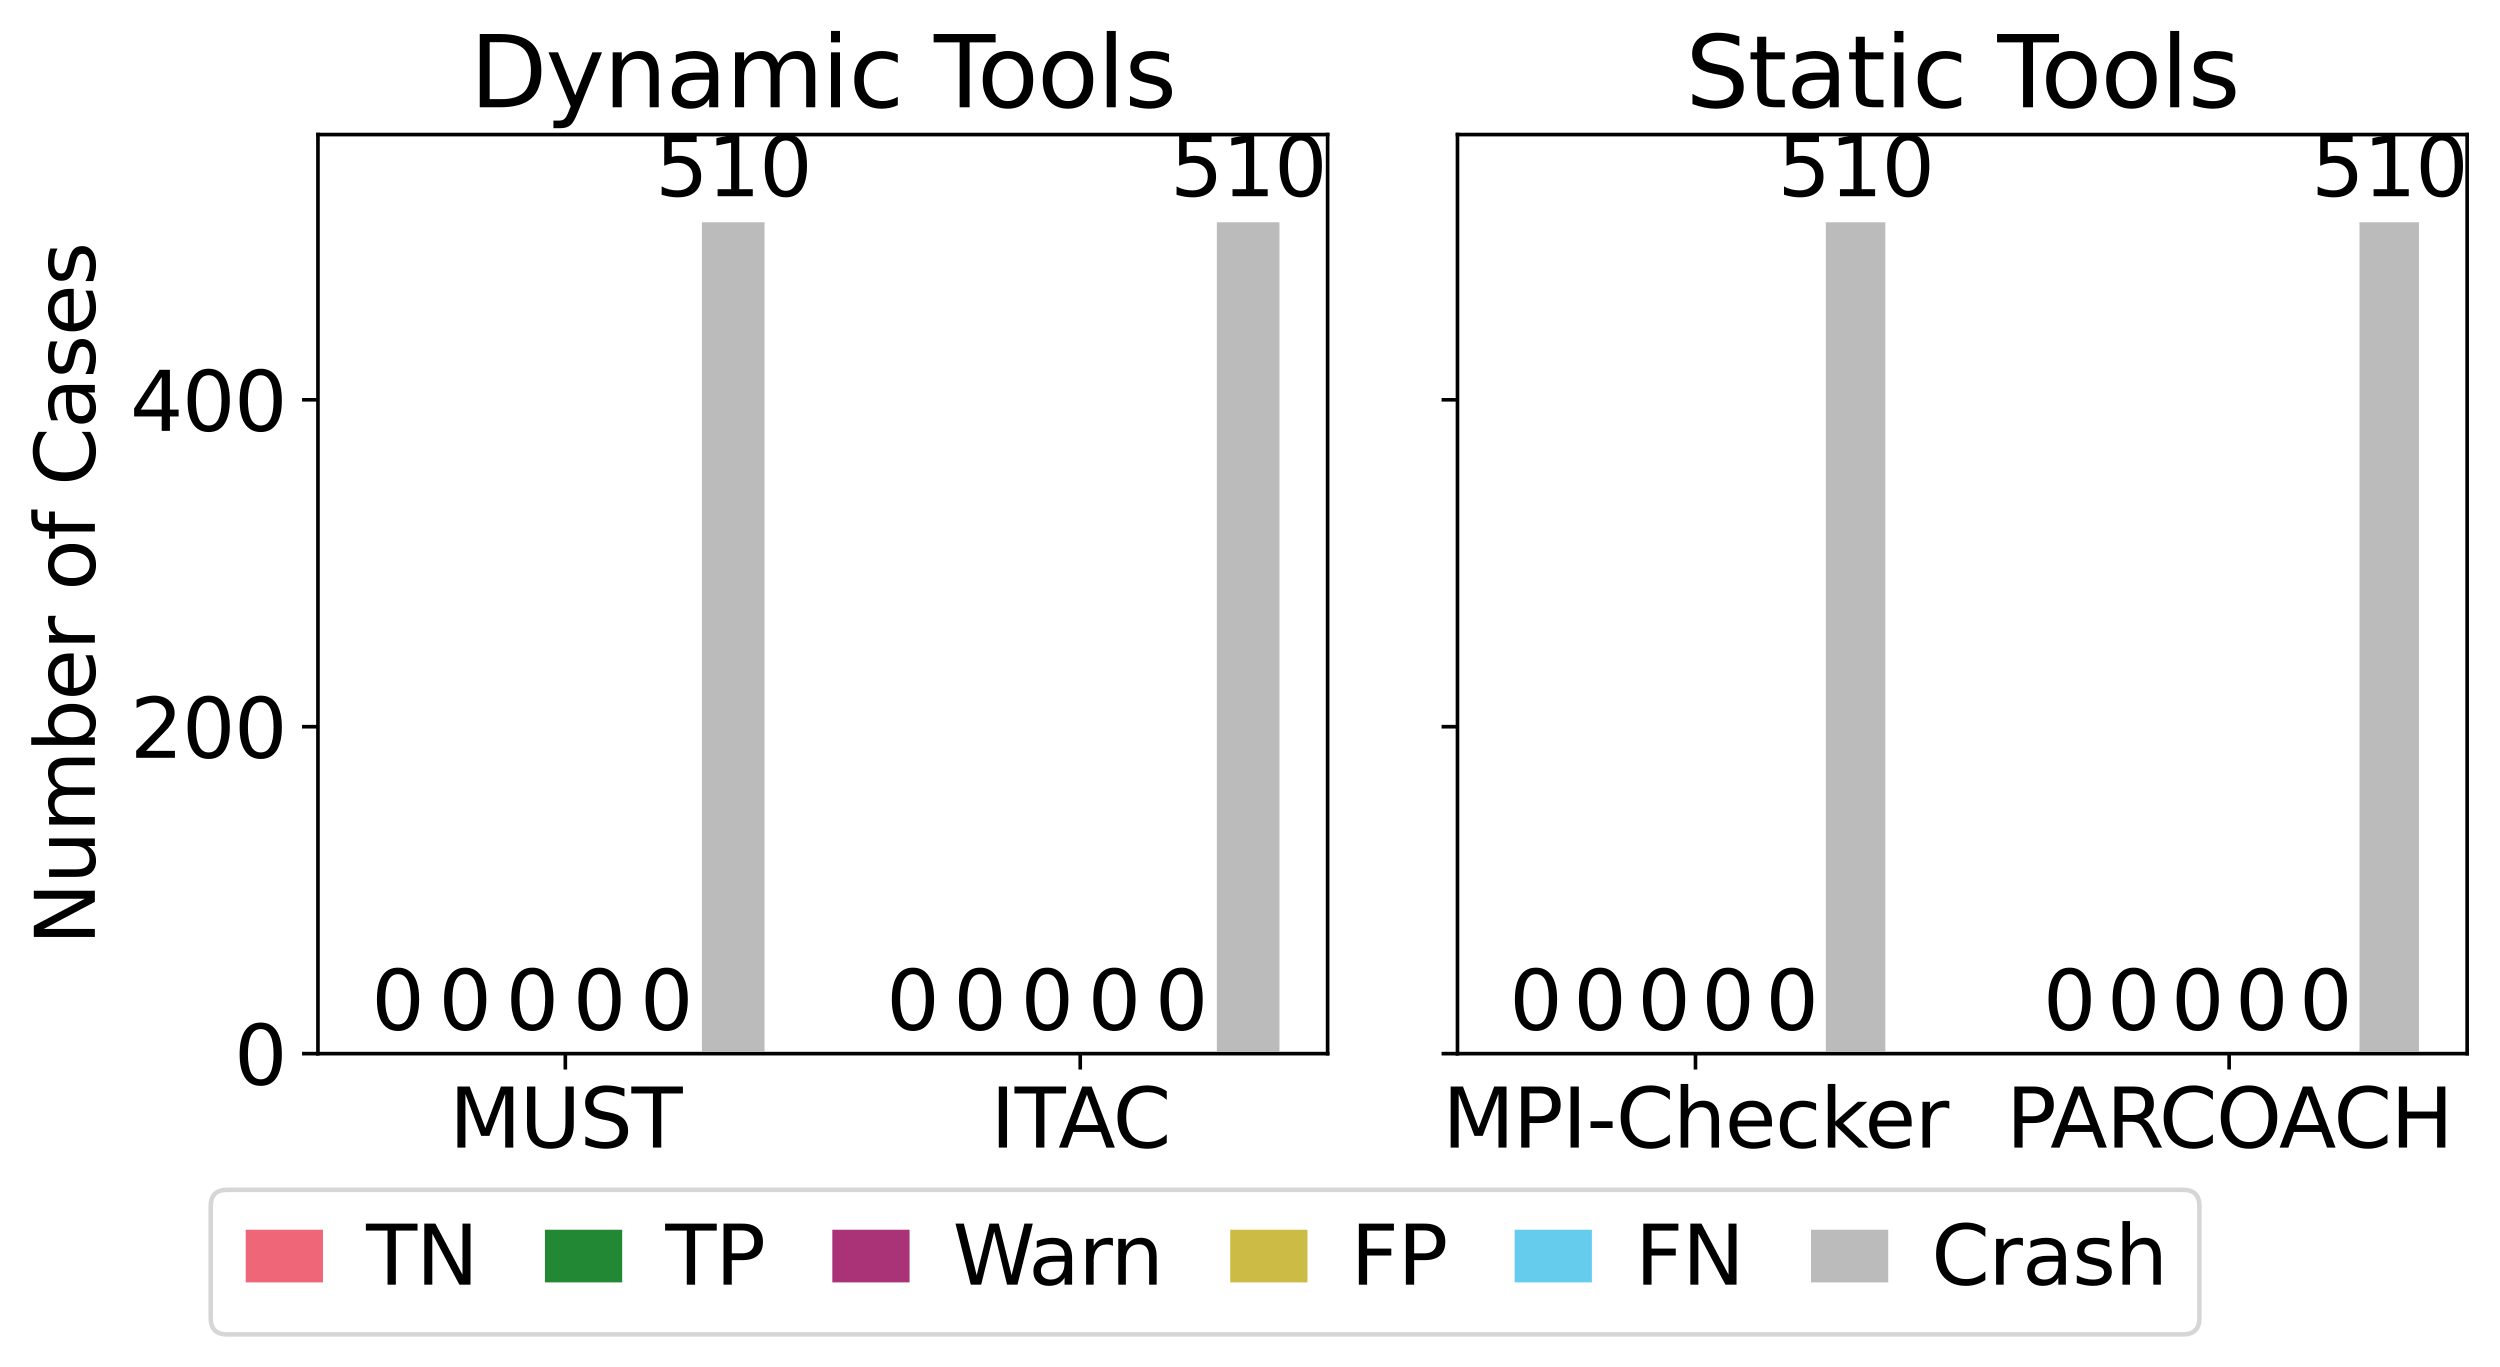 <?xml version="1.0" encoding="utf-8" standalone="no"?>
<!DOCTYPE svg PUBLIC "-//W3C//DTD SVG 1.1//EN"
  "http://www.w3.org/Graphics/SVG/1.1/DTD/svg11.dtd">
<svg height="300.891pt" version="1.1" viewBox="0 0 550.227 300.891" width="550.227pt" xmlns="http://www.w3.org/2000/svg" xmlns:xlink="http://www.w3.org/1999/xlink">
 <defs>
  <style type="text/css">*{stroke-linecap:butt;stroke-linejoin:round;}</style>
 </defs>
 <g id="figure_1">
  <g id="patch_1">
   <path d="M 0 300.891 
L 550.227 300.891 
L 550.227 0 
L 0 0 
z
" style="fill:#ffffff;"/>
  </g>
  <g id="axes_1">
   <g id="patch_2">
    <path d="M 69.978 231.893 
L 292.196 231.893 
L 292.196 29.613 
L 69.978 29.613 
z
" style="fill:#ffffff;"/>
   </g>
   <g id="patch_3">
    <path clip-path="url(#p903400774a)" d="M 80.079 231.893 
L 94.861 231.893 
L 94.861 231.893 
L 80.079 231.893 
z
" style="fill:#ee6677;stroke:#ffffff;stroke-linejoin:miter;"/>
   </g>
   <g id="patch_4">
    <path clip-path="url(#p903400774a)" d="M 94.861 231.893 
L 109.642 231.893 
L 109.642 231.893 
L 94.861 231.893 
z
" style="fill:#228833;stroke:#ffffff;stroke-linejoin:miter;"/>
   </g>
   <g id="patch_5">
    <path clip-path="url(#p903400774a)" d="M 109.642 231.893 
L 124.424 231.893 
L 124.424 231.893 
L 109.642 231.893 
z
" style="fill:#aa3377;stroke:#ffffff;stroke-linejoin:miter;"/>
   </g>
   <g id="patch_6">
    <path clip-path="url(#p903400774a)" d="M 124.424 231.893 
L 139.206 231.893 
L 139.206 231.893 
L 124.424 231.893 
z
" style="fill:#ccbb44;stroke:#ffffff;stroke-linejoin:miter;"/>
   </g>
   <g id="patch_7">
    <path clip-path="url(#p903400774a)" d="M 139.206 231.893 
L 153.987 231.893 
L 153.987 231.893 
L 139.206 231.893 
z
" style="fill:#66ccee;stroke:#ffffff;stroke-linejoin:miter;"/>
   </g>
   <g id="patch_8">
    <path clip-path="url(#p903400774a)" d="M 153.987 231.893 
L 168.769 231.893 
L 168.769 48.419 
L 153.987 48.419 
z
" style="fill:#bbbbbb;stroke:#ffffff;stroke-linejoin:miter;"/>
   </g>
   <g id="patch_9">
    <path clip-path="url(#p903400774a)" d="M 193.405 231.893 
L 208.187 231.893 
L 208.187 231.893 
L 193.405 231.893 
z
" style="fill:#ee6677;stroke:#ffffff;stroke-linejoin:miter;"/>
   </g>
   <g id="patch_10">
    <path clip-path="url(#p903400774a)" d="M 208.187 231.893 
L 222.969 231.893 
L 222.969 231.893 
L 208.187 231.893 
z
" style="fill:#228833;stroke:#ffffff;stroke-linejoin:miter;"/>
   </g>
   <g id="patch_11">
    <path clip-path="url(#p903400774a)" d="M 222.969 231.893 
L 237.75 231.893 
L 237.75 231.893 
L 222.969 231.893 
z
" style="fill:#aa3377;stroke:#ffffff;stroke-linejoin:miter;"/>
   </g>
   <g id="patch_12">
    <path clip-path="url(#p903400774a)" d="M 237.75 231.893 
L 252.532 231.893 
L 252.532 231.893 
L 237.75 231.893 
z
" style="fill:#ccbb44;stroke:#ffffff;stroke-linejoin:miter;"/>
   </g>
   <g id="patch_13">
    <path clip-path="url(#p903400774a)" d="M 252.532 231.893 
L 267.314 231.893 
L 267.314 231.893 
L 252.532 231.893 
z
" style="fill:#66ccee;stroke:#ffffff;stroke-linejoin:miter;"/>
   </g>
   <g id="patch_14">
    <path clip-path="url(#p903400774a)" d="M 267.314 231.893 
L 282.095 231.893 
L 282.095 48.419 
L 267.314 48.419 
z
" style="fill:#bbbbbb;stroke:#ffffff;stroke-linejoin:miter;"/>
   </g>
   <g id="matplotlib.axis_1">
    <g id="xtick_1">
     <g id="line2d_1">
      <defs>
       <path d="M 0 0 
L 0 3.5 
" id="md6c72df9cb" style="stroke:#000000;stroke-width:0.8;"/>
      </defs>
      <g>
       <use style="stroke:#000000;stroke-width:0.8;" x="124.424" xlink:href="#md6c72df9cb" y="231.893"/>
      </g>
     </g>
     <g id="text_1">
      <!-- MUST -->
      <g transform="translate(98.861 252.57)scale(0.18 -0.18)">
       <defs>
        <path d="M 628 4666 
L 1569 4666 
L 2759 1491 
L 3956 4666 
L 4897 4666 
L 4897 0 
L 4281 0 
L 4281 4097 
L 3078 897 
L 2444 897 
L 1241 4097 
L 1241 0 
L 628 0 
L 628 4666 
z
" id="DejaVuSans-4d" transform="scale(0.016)"/>
        <path d="M 556 4666 
L 1191 4666 
L 1191 1831 
Q 1191 1081 1462 751 
Q 1734 422 2344 422 
Q 2950 422 3222 751 
Q 3494 1081 3494 1831 
L 3494 4666 
L 4128 4666 
L 4128 1753 
Q 4128 841 3676 375 
Q 3225 -91 2344 -91 
Q 1459 -91 1007 375 
Q 556 841 556 1753 
L 556 4666 
z
" id="DejaVuSans-55" transform="scale(0.016)"/>
        <path d="M 3425 4513 
L 3425 3897 
Q 3066 4069 2747 4153 
Q 2428 4238 2131 4238 
Q 1616 4238 1336 4038 
Q 1056 3838 1056 3469 
Q 1056 3159 1242 3001 
Q 1428 2844 1947 2747 
L 2328 2669 
Q 3034 2534 3370 2195 
Q 3706 1856 3706 1288 
Q 3706 609 3251 259 
Q 2797 -91 1919 -91 
Q 1588 -91 1214 -16 
Q 841 59 441 206 
L 441 856 
Q 825 641 1194 531 
Q 1563 422 1919 422 
Q 2459 422 2753 634 
Q 3047 847 3047 1241 
Q 3047 1584 2836 1778 
Q 2625 1972 2144 2069 
L 1759 2144 
Q 1053 2284 737 2584 
Q 422 2884 422 3419 
Q 422 4038 858 4394 
Q 1294 4750 2059 4750 
Q 2388 4750 2728 4690 
Q 3069 4631 3425 4513 
z
" id="DejaVuSans-53" transform="scale(0.016)"/>
        <path d="M -19 4666 
L 3928 4666 
L 3928 4134 
L 2272 4134 
L 2272 0 
L 1638 0 
L 1638 4134 
L -19 4134 
L -19 4666 
z
" id="DejaVuSans-54" transform="scale(0.016)"/>
       </defs>
       <use xlink:href="#DejaVuSans-4d"/>
       <use x="86.279" xlink:href="#DejaVuSans-55"/>
       <use x="159.473" xlink:href="#DejaVuSans-53"/>
       <use x="222.949" xlink:href="#DejaVuSans-54"/>
      </g>
     </g>
    </g>
    <g id="xtick_2">
     <g id="line2d_2">
      <g>
       <use style="stroke:#000000;stroke-width:0.8;" x="237.75" xlink:href="#md6c72df9cb" y="231.893"/>
      </g>
     </g>
     <g id="text_2">
      <!-- ITAC -->
      <g transform="translate(218.012 252.57)scale(0.18 -0.18)">
       <defs>
        <path d="M 628 4666 
L 1259 4666 
L 1259 0 
L 628 0 
L 628 4666 
z
" id="DejaVuSans-49" transform="scale(0.016)"/>
        <path d="M 2188 4044 
L 1331 1722 
L 3047 1722 
L 2188 4044 
z
M 1831 4666 
L 2547 4666 
L 4325 0 
L 3669 0 
L 3244 1197 
L 1141 1197 
L 716 0 
L 50 0 
L 1831 4666 
z
" id="DejaVuSans-41" transform="scale(0.016)"/>
        <path d="M 4122 4306 
L 4122 3641 
Q 3803 3938 3442 4084 
Q 3081 4231 2675 4231 
Q 1875 4231 1450 3742 
Q 1025 3253 1025 2328 
Q 1025 1406 1450 917 
Q 1875 428 2675 428 
Q 3081 428 3442 575 
Q 3803 722 4122 1019 
L 4122 359 
Q 3791 134 3420 21 
Q 3050 -91 2638 -91 
Q 1578 -91 968 557 
Q 359 1206 359 2328 
Q 359 3453 968 4101 
Q 1578 4750 2638 4750 
Q 3056 4750 3426 4639 
Q 3797 4528 4122 4306 
z
" id="DejaVuSans-43" transform="scale(0.016)"/>
       </defs>
       <use xlink:href="#DejaVuSans-49"/>
       <use x="29.492" xlink:href="#DejaVuSans-54"/>
       <use x="82.826" xlink:href="#DejaVuSans-41"/>
       <use x="149.484" xlink:href="#DejaVuSans-43"/>
      </g>
     </g>
    </g>
   </g>
   <g id="matplotlib.axis_2">
    <g id="ytick_1">
     <g id="line2d_3">
      <defs>
       <path d="M 0 0 
L -3.5 0 
" id="m056dda575b" style="stroke:#000000;stroke-width:0.8;"/>
      </defs>
      <g>
       <use style="stroke:#000000;stroke-width:0.8;" x="69.978" xlink:href="#m056dda575b" y="231.893"/>
      </g>
     </g>
     <g id="text_3">
      <!-- 0 -->
      <g transform="translate(51.526 238.731)scale(0.18 -0.18)">
       <defs>
        <path d="M 2034 4250 
Q 1547 4250 1301 3770 
Q 1056 3291 1056 2328 
Q 1056 1369 1301 889 
Q 1547 409 2034 409 
Q 2525 409 2770 889 
Q 3016 1369 3016 2328 
Q 3016 3291 2770 3770 
Q 2525 4250 2034 4250 
z
M 2034 4750 
Q 2819 4750 3233 4129 
Q 3647 3509 3647 2328 
Q 3647 1150 3233 529 
Q 2819 -91 2034 -91 
Q 1250 -91 836 529 
Q 422 1150 422 2328 
Q 422 3509 836 4129 
Q 1250 4750 2034 4750 
z
" id="DejaVuSans-30" transform="scale(0.016)"/>
       </defs>
       <use xlink:href="#DejaVuSans-30"/>
      </g>
     </g>
    </g>
    <g id="ytick_2">
     <g id="line2d_4">
      <g>
       <use style="stroke:#000000;stroke-width:0.8;" x="69.978" xlink:href="#m056dda575b" y="159.942"/>
      </g>
     </g>
     <g id="text_4">
      <!-- 200 -->
      <g transform="translate(28.621 166.781)scale(0.18 -0.18)">
       <defs>
        <path d="M 1228 531 
L 3431 531 
L 3431 0 
L 469 0 
L 469 531 
Q 828 903 1448 1529 
Q 2069 2156 2228 2338 
Q 2531 2678 2651 2914 
Q 2772 3150 2772 3378 
Q 2772 3750 2511 3984 
Q 2250 4219 1831 4219 
Q 1534 4219 1204 4116 
Q 875 4013 500 3803 
L 500 4441 
Q 881 4594 1212 4672 
Q 1544 4750 1819 4750 
Q 2544 4750 2975 4387 
Q 3406 4025 3406 3419 
Q 3406 3131 3298 2873 
Q 3191 2616 2906 2266 
Q 2828 2175 2409 1742 
Q 1991 1309 1228 531 
z
" id="DejaVuSans-32" transform="scale(0.016)"/>
       </defs>
       <use xlink:href="#DejaVuSans-32"/>
       <use x="63.623" xlink:href="#DejaVuSans-30"/>
       <use x="127.246" xlink:href="#DejaVuSans-30"/>
      </g>
     </g>
    </g>
    <g id="ytick_3">
     <g id="line2d_5">
      <g>
       <use style="stroke:#000000;stroke-width:0.8;" x="69.978" xlink:href="#m056dda575b" y="87.992"/>
      </g>
     </g>
     <g id="text_5">
      <!-- 400 -->
      <g transform="translate(28.621 94.83)scale(0.18 -0.18)">
       <defs>
        <path d="M 2419 4116 
L 825 1625 
L 2419 1625 
L 2419 4116 
z
M 2253 4666 
L 3047 4666 
L 3047 1625 
L 3713 1625 
L 3713 1100 
L 3047 1100 
L 3047 0 
L 2419 0 
L 2419 1100 
L 313 1100 
L 313 1709 
L 2253 4666 
z
" id="DejaVuSans-34" transform="scale(0.016)"/>
       </defs>
       <use xlink:href="#DejaVuSans-34"/>
       <use x="63.623" xlink:href="#DejaVuSans-30"/>
       <use x="127.246" xlink:href="#DejaVuSans-30"/>
      </g>
     </g>
    </g>
    <g id="text_6">
     <!-- Number of Cases -->
     <g transform="translate(20.877 208.018)rotate(-90)scale(0.18 -0.18)">
      <defs>
       <path d="M 628 4666 
L 1478 4666 
L 3547 763 
L 3547 4666 
L 4159 4666 
L 4159 0 
L 3309 0 
L 1241 3903 
L 1241 0 
L 628 0 
L 628 4666 
z
" id="DejaVuSans-4e" transform="scale(0.016)"/>
       <path d="M 544 1381 
L 544 3500 
L 1119 3500 
L 1119 1403 
Q 1119 906 1312 657 
Q 1506 409 1894 409 
Q 2359 409 2629 706 
Q 2900 1003 2900 1516 
L 2900 3500 
L 3475 3500 
L 3475 0 
L 2900 0 
L 2900 538 
Q 2691 219 2414 64 
Q 2138 -91 1772 -91 
Q 1169 -91 856 284 
Q 544 659 544 1381 
z
M 1991 3584 
L 1991 3584 
z
" id="DejaVuSans-75" transform="scale(0.016)"/>
       <path d="M 3328 2828 
Q 3544 3216 3844 3400 
Q 4144 3584 4550 3584 
Q 5097 3584 5394 3201 
Q 5691 2819 5691 2113 
L 5691 0 
L 5113 0 
L 5113 2094 
Q 5113 2597 4934 2840 
Q 4756 3084 4391 3084 
Q 3944 3084 3684 2787 
Q 3425 2491 3425 1978 
L 3425 0 
L 2847 0 
L 2847 2094 
Q 2847 2600 2669 2842 
Q 2491 3084 2119 3084 
Q 1678 3084 1418 2786 
Q 1159 2488 1159 1978 
L 1159 0 
L 581 0 
L 581 3500 
L 1159 3500 
L 1159 2956 
Q 1356 3278 1631 3431 
Q 1906 3584 2284 3584 
Q 2666 3584 2933 3390 
Q 3200 3197 3328 2828 
z
" id="DejaVuSans-6d" transform="scale(0.016)"/>
       <path d="M 3116 1747 
Q 3116 2381 2855 2742 
Q 2594 3103 2138 3103 
Q 1681 3103 1420 2742 
Q 1159 2381 1159 1747 
Q 1159 1113 1420 752 
Q 1681 391 2138 391 
Q 2594 391 2855 752 
Q 3116 1113 3116 1747 
z
M 1159 2969 
Q 1341 3281 1617 3432 
Q 1894 3584 2278 3584 
Q 2916 3584 3314 3078 
Q 3713 2572 3713 1747 
Q 3713 922 3314 415 
Q 2916 -91 2278 -91 
Q 1894 -91 1617 61 
Q 1341 213 1159 525 
L 1159 0 
L 581 0 
L 581 4863 
L 1159 4863 
L 1159 2969 
z
" id="DejaVuSans-62" transform="scale(0.016)"/>
       <path d="M 3597 1894 
L 3597 1613 
L 953 1613 
Q 991 1019 1311 708 
Q 1631 397 2203 397 
Q 2534 397 2845 478 
Q 3156 559 3463 722 
L 3463 178 
Q 3153 47 2828 -22 
Q 2503 -91 2169 -91 
Q 1331 -91 842 396 
Q 353 884 353 1716 
Q 353 2575 817 3079 
Q 1281 3584 2069 3584 
Q 2775 3584 3186 3129 
Q 3597 2675 3597 1894 
z
M 3022 2063 
Q 3016 2534 2758 2815 
Q 2500 3097 2075 3097 
Q 1594 3097 1305 2825 
Q 1016 2553 972 2059 
L 3022 2063 
z
" id="DejaVuSans-65" transform="scale(0.016)"/>
       <path d="M 2631 2963 
Q 2534 3019 2420 3045 
Q 2306 3072 2169 3072 
Q 1681 3072 1420 2755 
Q 1159 2438 1159 1844 
L 1159 0 
L 581 0 
L 581 3500 
L 1159 3500 
L 1159 2956 
Q 1341 3275 1631 3429 
Q 1922 3584 2338 3584 
Q 2397 3584 2469 3576 
Q 2541 3569 2628 3553 
L 2631 2963 
z
" id="DejaVuSans-72" transform="scale(0.016)"/>
       <path id="DejaVuSans-20" transform="scale(0.016)"/>
       <path d="M 1959 3097 
Q 1497 3097 1228 2736 
Q 959 2375 959 1747 
Q 959 1119 1226 758 
Q 1494 397 1959 397 
Q 2419 397 2687 759 
Q 2956 1122 2956 1747 
Q 2956 2369 2687 2733 
Q 2419 3097 1959 3097 
z
M 1959 3584 
Q 2709 3584 3137 3096 
Q 3566 2609 3566 1747 
Q 3566 888 3137 398 
Q 2709 -91 1959 -91 
Q 1206 -91 779 398 
Q 353 888 353 1747 
Q 353 2609 779 3096 
Q 1206 3584 1959 3584 
z
" id="DejaVuSans-6f" transform="scale(0.016)"/>
       <path d="M 2375 4863 
L 2375 4384 
L 1825 4384 
Q 1516 4384 1395 4259 
Q 1275 4134 1275 3809 
L 1275 3500 
L 2222 3500 
L 2222 3053 
L 1275 3053 
L 1275 0 
L 697 0 
L 697 3053 
L 147 3053 
L 147 3500 
L 697 3500 
L 697 3744 
Q 697 4328 969 4595 
Q 1241 4863 1831 4863 
L 2375 4863 
z
" id="DejaVuSans-66" transform="scale(0.016)"/>
       <path d="M 2194 1759 
Q 1497 1759 1228 1600 
Q 959 1441 959 1056 
Q 959 750 1161 570 
Q 1363 391 1709 391 
Q 2188 391 2477 730 
Q 2766 1069 2766 1631 
L 2766 1759 
L 2194 1759 
z
M 3341 1997 
L 3341 0 
L 2766 0 
L 2766 531 
Q 2569 213 2275 61 
Q 1981 -91 1556 -91 
Q 1019 -91 701 211 
Q 384 513 384 1019 
Q 384 1609 779 1909 
Q 1175 2209 1959 2209 
L 2766 2209 
L 2766 2266 
Q 2766 2663 2505 2880 
Q 2244 3097 1772 3097 
Q 1472 3097 1187 3025 
Q 903 2953 641 2809 
L 641 3341 
Q 956 3463 1253 3523 
Q 1550 3584 1831 3584 
Q 2591 3584 2966 3190 
Q 3341 2797 3341 1997 
z
" id="DejaVuSans-61" transform="scale(0.016)"/>
       <path d="M 2834 3397 
L 2834 2853 
Q 2591 2978 2328 3040 
Q 2066 3103 1784 3103 
Q 1356 3103 1142 2972 
Q 928 2841 928 2578 
Q 928 2378 1081 2264 
Q 1234 2150 1697 2047 
L 1894 2003 
Q 2506 1872 2764 1633 
Q 3022 1394 3022 966 
Q 3022 478 2636 193 
Q 2250 -91 1575 -91 
Q 1294 -91 989 -36 
Q 684 19 347 128 
L 347 722 
Q 666 556 975 473 
Q 1284 391 1588 391 
Q 1994 391 2212 530 
Q 2431 669 2431 922 
Q 2431 1156 2273 1281 
Q 2116 1406 1581 1522 
L 1381 1569 
Q 847 1681 609 1914 
Q 372 2147 372 2553 
Q 372 3047 722 3315 
Q 1072 3584 1716 3584 
Q 2034 3584 2315 3537 
Q 2597 3491 2834 3397 
z
" id="DejaVuSans-73" transform="scale(0.016)"/>
      </defs>
      <use xlink:href="#DejaVuSans-4e"/>
      <use x="74.805" xlink:href="#DejaVuSans-75"/>
      <use x="138.184" xlink:href="#DejaVuSans-6d"/>
      <use x="235.596" xlink:href="#DejaVuSans-62"/>
      <use x="299.072" xlink:href="#DejaVuSans-65"/>
      <use x="360.596" xlink:href="#DejaVuSans-72"/>
      <use x="401.709" xlink:href="#DejaVuSans-20"/>
      <use x="433.496" xlink:href="#DejaVuSans-6f"/>
      <use x="494.678" xlink:href="#DejaVuSans-66"/>
      <use x="529.883" xlink:href="#DejaVuSans-20"/>
      <use x="561.67" xlink:href="#DejaVuSans-43"/>
      <use x="631.494" xlink:href="#DejaVuSans-61"/>
      <use x="692.773" xlink:href="#DejaVuSans-73"/>
      <use x="744.873" xlink:href="#DejaVuSans-65"/>
      <use x="806.396" xlink:href="#DejaVuSans-73"/>
     </g>
    </g>
   </g>
   <g id="patch_15">
    <path d="M 69.978 231.893 
L 69.978 29.613 
" style="fill:none;stroke:#000000;stroke-linecap:square;stroke-linejoin:miter;stroke-width:0.8;"/>
   </g>
   <g id="patch_16">
    <path d="M 292.196 231.893 
L 292.196 29.613 
" style="fill:none;stroke:#000000;stroke-linecap:square;stroke-linejoin:miter;stroke-width:0.8;"/>
   </g>
   <g id="patch_17">
    <path d="M 69.978 231.893 
L 292.196 231.893 
" style="fill:none;stroke:#000000;stroke-linecap:square;stroke-linejoin:miter;stroke-width:0.8;"/>
   </g>
   <g id="patch_18">
    <path d="M 69.978 29.613 
L 292.196 29.613 
" style="fill:none;stroke:#000000;stroke-linecap:square;stroke-linejoin:miter;stroke-width:0.8;"/>
   </g>
   <g id="text_7">
    <!-- 510 -->
    <g transform="translate(144.2 43.175)scale(0.18 -0.18)">
     <defs>
      <path d="M 691 4666 
L 3169 4666 
L 3169 4134 
L 1269 4134 
L 1269 2991 
Q 1406 3038 1543 3061 
Q 1681 3084 1819 3084 
Q 2600 3084 3056 2656 
Q 3513 2228 3513 1497 
Q 3513 744 3044 326 
Q 2575 -91 1722 -91 
Q 1428 -91 1123 -41 
Q 819 9 494 109 
L 494 744 
Q 775 591 1075 516 
Q 1375 441 1709 441 
Q 2250 441 2565 725 
Q 2881 1009 2881 1497 
Q 2881 1984 2565 2268 
Q 2250 2553 1709 2553 
Q 1456 2553 1204 2497 
Q 953 2441 691 2322 
L 691 4666 
z
" id="DejaVuSans-35" transform="scale(0.016)"/>
      <path d="M 794 531 
L 1825 531 
L 1825 4091 
L 703 3866 
L 703 4441 
L 1819 4666 
L 2450 4666 
L 2450 531 
L 3481 531 
L 3481 0 
L 794 0 
L 794 531 
z
" id="DejaVuSans-31" transform="scale(0.016)"/>
     </defs>
     <use xlink:href="#DejaVuSans-35"/>
     <use x="63.623" xlink:href="#DejaVuSans-31"/>
     <use x="127.246" xlink:href="#DejaVuSans-30"/>
    </g>
   </g>
   <g id="text_8">
    <!-- 0 -->
    <g transform="translate(140.87 226.649)scale(0.18 -0.18)">
     <use xlink:href="#DejaVuSans-30"/>
    </g>
   </g>
   <g id="text_9">
    <!-- 0 -->
    <g transform="translate(126.089 226.649)scale(0.18 -0.18)">
     <use xlink:href="#DejaVuSans-30"/>
    </g>
   </g>
   <g id="text_10">
    <!-- 0 -->
    <g transform="translate(111.307 226.649)scale(0.18 -0.18)">
     <use xlink:href="#DejaVuSans-30"/>
    </g>
   </g>
   <g id="text_11">
    <!-- 0 -->
    <g transform="translate(96.525 226.649)scale(0.18 -0.18)">
     <use xlink:href="#DejaVuSans-30"/>
    </g>
   </g>
   <g id="text_12">
    <!-- 0 -->
    <g transform="translate(81.744 226.649)scale(0.18 -0.18)">
     <use xlink:href="#DejaVuSans-30"/>
    </g>
   </g>
   <g id="text_13">
    <!-- 510 -->
    <g transform="translate(257.526 43.175)scale(0.18 -0.18)">
     <use xlink:href="#DejaVuSans-35"/>
     <use x="63.623" xlink:href="#DejaVuSans-31"/>
     <use x="127.246" xlink:href="#DejaVuSans-30"/>
    </g>
   </g>
   <g id="text_14">
    <!-- 0 -->
    <g transform="translate(254.197 226.649)scale(0.18 -0.18)">
     <use xlink:href="#DejaVuSans-30"/>
    </g>
   </g>
   <g id="text_15">
    <!-- 0 -->
    <g transform="translate(239.415 226.649)scale(0.18 -0.18)">
     <use xlink:href="#DejaVuSans-30"/>
    </g>
   </g>
   <g id="text_16">
    <!-- 0 -->
    <g transform="translate(224.633 226.649)scale(0.18 -0.18)">
     <use xlink:href="#DejaVuSans-30"/>
    </g>
   </g>
   <g id="text_17">
    <!-- 0 -->
    <g transform="translate(209.852 226.649)scale(0.18 -0.18)">
     <use xlink:href="#DejaVuSans-30"/>
    </g>
   </g>
   <g id="text_18">
    <!-- 0 -->
    <g transform="translate(195.07 226.649)scale(0.18 -0.18)">
     <use xlink:href="#DejaVuSans-30"/>
    </g>
   </g>
   <g id="text_19">
    <!-- Dynamic Tools -->
    <g transform="translate(103.422 23.613)scale(0.216 -0.216)">
     <defs>
      <path d="M 1259 4147 
L 1259 519 
L 2022 519 
Q 2988 519 3436 956 
Q 3884 1394 3884 2338 
Q 3884 3275 3436 3711 
Q 2988 4147 2022 4147 
L 1259 4147 
z
M 628 4666 
L 1925 4666 
Q 3281 4666 3915 4102 
Q 4550 3538 4550 2338 
Q 4550 1131 3912 565 
Q 3275 0 1925 0 
L 628 0 
L 628 4666 
z
" id="DejaVuSans-44" transform="scale(0.016)"/>
      <path d="M 2059 -325 
Q 1816 -950 1584 -1140 
Q 1353 -1331 966 -1331 
L 506 -1331 
L 506 -850 
L 844 -850 
Q 1081 -850 1212 -737 
Q 1344 -625 1503 -206 
L 1606 56 
L 191 3500 
L 800 3500 
L 1894 763 
L 2988 3500 
L 3597 3500 
L 2059 -325 
z
" id="DejaVuSans-79" transform="scale(0.016)"/>
      <path d="M 3513 2113 
L 3513 0 
L 2938 0 
L 2938 2094 
Q 2938 2591 2744 2837 
Q 2550 3084 2163 3084 
Q 1697 3084 1428 2787 
Q 1159 2491 1159 1978 
L 1159 0 
L 581 0 
L 581 3500 
L 1159 3500 
L 1159 2956 
Q 1366 3272 1645 3428 
Q 1925 3584 2291 3584 
Q 2894 3584 3203 3211 
Q 3513 2838 3513 2113 
z
" id="DejaVuSans-6e" transform="scale(0.016)"/>
      <path d="M 603 3500 
L 1178 3500 
L 1178 0 
L 603 0 
L 603 3500 
z
M 603 4863 
L 1178 4863 
L 1178 4134 
L 603 4134 
L 603 4863 
z
" id="DejaVuSans-69" transform="scale(0.016)"/>
      <path d="M 3122 3366 
L 3122 2828 
Q 2878 2963 2633 3030 
Q 2388 3097 2138 3097 
Q 1578 3097 1268 2742 
Q 959 2388 959 1747 
Q 959 1106 1268 751 
Q 1578 397 2138 397 
Q 2388 397 2633 464 
Q 2878 531 3122 666 
L 3122 134 
Q 2881 22 2623 -34 
Q 2366 -91 2075 -91 
Q 1284 -91 818 406 
Q 353 903 353 1747 
Q 353 2603 823 3093 
Q 1294 3584 2113 3584 
Q 2378 3584 2631 3529 
Q 2884 3475 3122 3366 
z
" id="DejaVuSans-63" transform="scale(0.016)"/>
      <path d="M 603 4863 
L 1178 4863 
L 1178 0 
L 603 0 
L 603 4863 
z
" id="DejaVuSans-6c" transform="scale(0.016)"/>
     </defs>
     <use xlink:href="#DejaVuSans-44"/>
     <use x="77.002" xlink:href="#DejaVuSans-79"/>
     <use x="136.182" xlink:href="#DejaVuSans-6e"/>
     <use x="199.561" xlink:href="#DejaVuSans-61"/>
     <use x="260.84" xlink:href="#DejaVuSans-6d"/>
     <use x="358.252" xlink:href="#DejaVuSans-69"/>
     <use x="386.035" xlink:href="#DejaVuSans-63"/>
     <use x="441.016" xlink:href="#DejaVuSans-20"/>
     <use x="472.803" xlink:href="#DejaVuSans-54"/>
     <use x="516.887" xlink:href="#DejaVuSans-6f"/>
     <use x="578.068" xlink:href="#DejaVuSans-6f"/>
     <use x="639.25" xlink:href="#DejaVuSans-6c"/>
     <use x="667.033" xlink:href="#DejaVuSans-73"/>
    </g>
   </g>
  </g>
  <g id="axes_2">
   <g id="patch_19">
    <path d="M 320.778 231.893 
L 542.996 231.893 
L 542.996 29.613 
L 320.778 29.613 
z
" style="fill:#ffffff;"/>
   </g>
   <g id="patch_20">
    <path clip-path="url(#pb0cec555eb)" d="M 330.879 231.893 
L 344.973 231.893 
L 344.973 231.893 
L 330.879 231.893 
z
" style="fill:#ee6677;stroke:#ffffff;stroke-linejoin:miter;"/>
   </g>
   <g id="patch_21">
    <path clip-path="url(#pb0cec555eb)" d="M 344.973 231.893 
L 359.067 231.893 
L 359.067 231.893 
L 344.973 231.893 
z
" style="fill:#228833;stroke:#ffffff;stroke-linejoin:miter;"/>
   </g>
   <g id="patch_22">
    <path clip-path="url(#pb0cec555eb)" d="M 359.067 231.893 
L 373.161 231.893 
L 373.161 231.893 
L 359.067 231.893 
z
" style="fill:#aa3377;stroke:#ffffff;stroke-linejoin:miter;"/>
   </g>
   <g id="patch_23">
    <path clip-path="url(#pb0cec555eb)" d="M 373.161 231.893 
L 387.255 231.893 
L 387.255 231.893 
L 373.161 231.893 
z
" style="fill:#ccbb44;stroke:#ffffff;stroke-linejoin:miter;"/>
   </g>
   <g id="patch_24">
    <path clip-path="url(#pb0cec555eb)" d="M 387.255 231.893 
L 401.35 231.893 
L 401.35 231.893 
L 387.255 231.893 
z
" style="fill:#66ccee;stroke:#ffffff;stroke-linejoin:miter;"/>
   </g>
   <g id="patch_25">
    <path clip-path="url(#pb0cec555eb)" d="M 401.35 231.893 
L 415.444 231.893 
L 415.444 48.419 
L 401.35 48.419 
z
" style="fill:#bbbbbb;stroke:#ffffff;stroke-linejoin:miter;"/>
   </g>
   <g id="patch_26">
    <path clip-path="url(#pb0cec555eb)" d="M 448.33 231.893 
L 462.424 231.893 
L 462.424 231.893 
L 448.33 231.893 
z
" style="fill:#ee6677;stroke:#ffffff;stroke-linejoin:miter;"/>
   </g>
   <g id="patch_27">
    <path clip-path="url(#pb0cec555eb)" d="M 462.424 231.893 
L 476.518 231.893 
L 476.518 231.893 
L 462.424 231.893 
z
" style="fill:#228833;stroke:#ffffff;stroke-linejoin:miter;"/>
   </g>
   <g id="patch_28">
    <path clip-path="url(#pb0cec555eb)" d="M 476.518 231.893 
L 490.613 231.893 
L 490.613 231.893 
L 476.518 231.893 
z
" style="fill:#aa3377;stroke:#ffffff;stroke-linejoin:miter;"/>
   </g>
   <g id="patch_29">
    <path clip-path="url(#pb0cec555eb)" d="M 490.613 231.893 
L 504.707 231.893 
L 504.707 231.893 
L 490.613 231.893 
z
" style="fill:#ccbb44;stroke:#ffffff;stroke-linejoin:miter;"/>
   </g>
   <g id="patch_30">
    <path clip-path="url(#pb0cec555eb)" d="M 504.707 231.893 
L 518.801 231.893 
L 518.801 231.893 
L 504.707 231.893 
z
" style="fill:#66ccee;stroke:#ffffff;stroke-linejoin:miter;"/>
   </g>
   <g id="patch_31">
    <path clip-path="url(#pb0cec555eb)" d="M 518.801 231.893 
L 532.895 231.893 
L 532.895 48.419 
L 518.801 48.419 
z
" style="fill:#bbbbbb;stroke:#ffffff;stroke-linejoin:miter;"/>
   </g>
   <g id="matplotlib.axis_3">
    <g id="xtick_3">
     <g id="line2d_6">
      <g>
       <use style="stroke:#000000;stroke-width:0.8;" x="373.161" xlink:href="#md6c72df9cb" y="231.893"/>
      </g>
     </g>
     <g id="text_20">
      <!-- MPI-Checker -->
      <g transform="translate(317.469 252.57)scale(0.18 -0.18)">
       <defs>
        <path d="M 1259 4147 
L 1259 2394 
L 2053 2394 
Q 2494 2394 2734 2622 
Q 2975 2850 2975 3272 
Q 2975 3691 2734 3919 
Q 2494 4147 2053 4147 
L 1259 4147 
z
M 628 4666 
L 2053 4666 
Q 2838 4666 3239 4311 
Q 3641 3956 3641 3272 
Q 3641 2581 3239 2228 
Q 2838 1875 2053 1875 
L 1259 1875 
L 1259 0 
L 628 0 
L 628 4666 
z
" id="DejaVuSans-50" transform="scale(0.016)"/>
        <path d="M 313 2009 
L 1997 2009 
L 1997 1497 
L 313 1497 
L 313 2009 
z
" id="DejaVuSans-2d" transform="scale(0.016)"/>
        <path d="M 3513 2113 
L 3513 0 
L 2938 0 
L 2938 2094 
Q 2938 2591 2744 2837 
Q 2550 3084 2163 3084 
Q 1697 3084 1428 2787 
Q 1159 2491 1159 1978 
L 1159 0 
L 581 0 
L 581 4863 
L 1159 4863 
L 1159 2956 
Q 1366 3272 1645 3428 
Q 1925 3584 2291 3584 
Q 2894 3584 3203 3211 
Q 3513 2838 3513 2113 
z
" id="DejaVuSans-68" transform="scale(0.016)"/>
        <path d="M 581 4863 
L 1159 4863 
L 1159 1991 
L 2875 3500 
L 3609 3500 
L 1753 1863 
L 3688 0 
L 2938 0 
L 1159 1709 
L 1159 0 
L 581 0 
L 581 4863 
z
" id="DejaVuSans-6b" transform="scale(0.016)"/>
       </defs>
       <use xlink:href="#DejaVuSans-4d"/>
       <use x="86.279" xlink:href="#DejaVuSans-50"/>
       <use x="146.582" xlink:href="#DejaVuSans-49"/>
       <use x="176.074" xlink:href="#DejaVuSans-2d"/>
       <use x="212.158" xlink:href="#DejaVuSans-43"/>
       <use x="281.982" xlink:href="#DejaVuSans-68"/>
       <use x="345.361" xlink:href="#DejaVuSans-65"/>
       <use x="406.885" xlink:href="#DejaVuSans-63"/>
       <use x="461.865" xlink:href="#DejaVuSans-6b"/>
       <use x="516.15" xlink:href="#DejaVuSans-65"/>
       <use x="577.674" xlink:href="#DejaVuSans-72"/>
      </g>
     </g>
    </g>
    <g id="xtick_4">
     <g id="line2d_7">
      <g>
       <use style="stroke:#000000;stroke-width:0.8;" x="490.613" xlink:href="#md6c72df9cb" y="231.893"/>
      </g>
     </g>
     <g id="text_21">
      <!-- PARCOACH -->
      <g transform="translate(441.536 252.57)scale(0.18 -0.18)">
       <defs>
        <path d="M 2841 2188 
Q 3044 2119 3236 1894 
Q 3428 1669 3622 1275 
L 4263 0 
L 3584 0 
L 2988 1197 
Q 2756 1666 2539 1819 
Q 2322 1972 1947 1972 
L 1259 1972 
L 1259 0 
L 628 0 
L 628 4666 
L 2053 4666 
Q 2853 4666 3247 4331 
Q 3641 3997 3641 3322 
Q 3641 2881 3436 2590 
Q 3231 2300 2841 2188 
z
M 1259 4147 
L 1259 2491 
L 2053 2491 
Q 2509 2491 2742 2702 
Q 2975 2913 2975 3322 
Q 2975 3731 2742 3939 
Q 2509 4147 2053 4147 
L 1259 4147 
z
" id="DejaVuSans-52" transform="scale(0.016)"/>
        <path d="M 2522 4238 
Q 1834 4238 1429 3725 
Q 1025 3213 1025 2328 
Q 1025 1447 1429 934 
Q 1834 422 2522 422 
Q 3209 422 3611 934 
Q 4013 1447 4013 2328 
Q 4013 3213 3611 3725 
Q 3209 4238 2522 4238 
z
M 2522 4750 
Q 3503 4750 4090 4092 
Q 4678 3434 4678 2328 
Q 4678 1225 4090 567 
Q 3503 -91 2522 -91 
Q 1538 -91 948 565 
Q 359 1222 359 2328 
Q 359 3434 948 4092 
Q 1538 4750 2522 4750 
z
" id="DejaVuSans-4f" transform="scale(0.016)"/>
        <path d="M 628 4666 
L 1259 4666 
L 1259 2753 
L 3553 2753 
L 3553 4666 
L 4184 4666 
L 4184 0 
L 3553 0 
L 3553 2222 
L 1259 2222 
L 1259 0 
L 628 0 
L 628 4666 
z
" id="DejaVuSans-48" transform="scale(0.016)"/>
       </defs>
       <use xlink:href="#DejaVuSans-50"/>
       <use x="53.928" xlink:href="#DejaVuSans-41"/>
       <use x="122.336" xlink:href="#DejaVuSans-52"/>
       <use x="186.818" xlink:href="#DejaVuSans-43"/>
       <use x="256.643" xlink:href="#DejaVuSans-4f"/>
       <use x="333.604" xlink:href="#DejaVuSans-41"/>
       <use x="400.262" xlink:href="#DejaVuSans-43"/>
       <use x="470.086" xlink:href="#DejaVuSans-48"/>
      </g>
     </g>
    </g>
   </g>
   <g id="matplotlib.axis_4">
    <g id="ytick_4">
     <g id="line2d_8">
      <g>
       <use style="stroke:#000000;stroke-width:0.8;" x="320.778" xlink:href="#m056dda575b" y="231.893"/>
      </g>
     </g>
    </g>
    <g id="ytick_5">
     <g id="line2d_9">
      <g>
       <use style="stroke:#000000;stroke-width:0.8;" x="320.778" xlink:href="#m056dda575b" y="159.942"/>
      </g>
     </g>
    </g>
    <g id="ytick_6">
     <g id="line2d_10">
      <g>
       <use style="stroke:#000000;stroke-width:0.8;" x="320.778" xlink:href="#m056dda575b" y="87.992"/>
      </g>
     </g>
    </g>
   </g>
   <g id="patch_32">
    <path d="M 320.778 231.893 
L 320.778 29.613 
" style="fill:none;stroke:#000000;stroke-linecap:square;stroke-linejoin:miter;stroke-width:0.8;"/>
   </g>
   <g id="patch_33">
    <path d="M 542.996 231.893 
L 542.996 29.613 
" style="fill:none;stroke:#000000;stroke-linecap:square;stroke-linejoin:miter;stroke-width:0.8;"/>
   </g>
   <g id="patch_34">
    <path d="M 320.778 231.893 
L 542.996 231.893 
" style="fill:none;stroke:#000000;stroke-linecap:square;stroke-linejoin:miter;stroke-width:0.8;"/>
   </g>
   <g id="patch_35">
    <path d="M 320.778 29.613 
L 542.996 29.613 
" style="fill:none;stroke:#000000;stroke-linecap:square;stroke-linejoin:miter;stroke-width:0.8;"/>
   </g>
   <g id="text_22">
    <!-- 510 -->
    <g transform="translate(391.218 43.175)scale(0.18 -0.18)">
     <use xlink:href="#DejaVuSans-35"/>
     <use x="63.623" xlink:href="#DejaVuSans-31"/>
     <use x="127.246" xlink:href="#DejaVuSans-30"/>
    </g>
   </g>
   <g id="text_23">
    <!-- 0 -->
    <g transform="translate(388.576 226.649)scale(0.18 -0.18)">
     <use xlink:href="#DejaVuSans-30"/>
    </g>
   </g>
   <g id="text_24">
    <!-- 0 -->
    <g transform="translate(374.482 226.649)scale(0.18 -0.18)">
     <use xlink:href="#DejaVuSans-30"/>
    </g>
   </g>
   <g id="text_25">
    <!-- 0 -->
    <g transform="translate(360.388 226.649)scale(0.18 -0.18)">
     <use xlink:href="#DejaVuSans-30"/>
    </g>
   </g>
   <g id="text_26">
    <!-- 0 -->
    <g transform="translate(346.294 226.649)scale(0.18 -0.18)">
     <use xlink:href="#DejaVuSans-30"/>
    </g>
   </g>
   <g id="text_27">
    <!-- 0 -->
    <g transform="translate(332.2 226.649)scale(0.18 -0.18)">
     <use xlink:href="#DejaVuSans-30"/>
    </g>
   </g>
   <g id="text_28">
    <!-- 510 -->
    <g transform="translate(508.669 43.175)scale(0.18 -0.18)">
     <use xlink:href="#DejaVuSans-35"/>
     <use x="63.623" xlink:href="#DejaVuSans-31"/>
     <use x="127.246" xlink:href="#DejaVuSans-30"/>
    </g>
   </g>
   <g id="text_29">
    <!-- 0 -->
    <g transform="translate(506.028 226.649)scale(0.18 -0.18)">
     <use xlink:href="#DejaVuSans-30"/>
    </g>
   </g>
   <g id="text_30">
    <!-- 0 -->
    <g transform="translate(491.934 226.649)scale(0.18 -0.18)">
     <use xlink:href="#DejaVuSans-30"/>
    </g>
   </g>
   <g id="text_31">
    <!-- 0 -->
    <g transform="translate(477.839 226.649)scale(0.18 -0.18)">
     <use xlink:href="#DejaVuSans-30"/>
    </g>
   </g>
   <g id="text_32">
    <!-- 0 -->
    <g transform="translate(463.745 226.649)scale(0.18 -0.18)">
     <use xlink:href="#DejaVuSans-30"/>
    </g>
   </g>
   <g id="text_33">
    <!-- 0 -->
    <g transform="translate(449.651 226.649)scale(0.18 -0.18)">
     <use xlink:href="#DejaVuSans-30"/>
    </g>
   </g>
   <g id="text_34">
    <!-- Static Tools -->
    <g transform="translate(370.97 23.613)scale(0.216 -0.216)">
     <defs>
      <path d="M 1172 4494 
L 1172 3500 
L 2356 3500 
L 2356 3053 
L 1172 3053 
L 1172 1153 
Q 1172 725 1289 603 
Q 1406 481 1766 481 
L 2356 481 
L 2356 0 
L 1766 0 
Q 1100 0 847 248 
Q 594 497 594 1153 
L 594 3053 
L 172 3053 
L 172 3500 
L 594 3500 
L 594 4494 
L 1172 4494 
z
" id="DejaVuSans-74" transform="scale(0.016)"/>
     </defs>
     <use xlink:href="#DejaVuSans-53"/>
     <use x="63.477" xlink:href="#DejaVuSans-74"/>
     <use x="102.686" xlink:href="#DejaVuSans-61"/>
     <use x="163.965" xlink:href="#DejaVuSans-74"/>
     <use x="203.174" xlink:href="#DejaVuSans-69"/>
     <use x="230.957" xlink:href="#DejaVuSans-63"/>
     <use x="285.938" xlink:href="#DejaVuSans-20"/>
     <use x="317.725" xlink:href="#DejaVuSans-54"/>
     <use x="361.809" xlink:href="#DejaVuSans-6f"/>
     <use x="422.99" xlink:href="#DejaVuSans-6f"/>
     <use x="484.172" xlink:href="#DejaVuSans-6c"/>
     <use x="511.955" xlink:href="#DejaVuSans-73"/>
    </g>
   </g>
   <g id="legend_1">
    <g id="patch_36">
     <path d="M 49.978 293.691 
L 480.468 293.691 
Q 484.068 293.691 484.068 290.091 
L 484.068 265.47 
Q 484.068 261.87 480.468 261.87 
L 49.978 261.87 
Q 46.378 261.87 46.378 265.47 
L 46.378 290.091 
Q 46.378 293.691 49.978 293.691 
z
" style="fill:#ffffff;opacity:0.8;stroke:#cccccc;stroke-linejoin:miter;"/>
    </g>
    <g id="patch_37">
     <path d="M 53.578 282.747 
L 71.578 282.747 
L 71.578 270.147 
L 53.578 270.147 
z
" style="fill:#ee6677;stroke:#ffffff;stroke-linejoin:miter;"/>
    </g>
    <g id="text_35">
     <!-- TN -->
     <g transform="translate(80.578 282.747)scale(0.18 -0.18)">
      <use xlink:href="#DejaVuSans-54"/>
      <use x="61.084" xlink:href="#DejaVuSans-4e"/>
     </g>
    </g>
    <g id="patch_38">
     <path d="M 119.439 282.747 
L 137.439 282.747 
L 137.439 270.147 
L 119.439 270.147 
z
" style="fill:#228833;stroke:#ffffff;stroke-linejoin:miter;"/>
    </g>
    <g id="text_36">
     <!-- TP -->
     <g transform="translate(146.439 282.747)scale(0.18 -0.18)">
      <use xlink:href="#DejaVuSans-54"/>
      <use x="61.084" xlink:href="#DejaVuSans-50"/>
     </g>
    </g>
    <g id="patch_39">
     <path d="M 182.686 282.747 
L 200.686 282.747 
L 200.686 270.147 
L 182.686 270.147 
z
" style="fill:#aa3377;stroke:#ffffff;stroke-linejoin:miter;"/>
    </g>
    <g id="text_37">
     <!-- Warn -->
     <g transform="translate(209.686 282.747)scale(0.18 -0.18)">
      <defs>
       <path d="M 213 4666 
L 850 4666 
L 1831 722 
L 2809 4666 
L 3519 4666 
L 4500 722 
L 5478 4666 
L 6119 4666 
L 4947 0 
L 4153 0 
L 3169 4050 
L 2175 0 
L 1381 0 
L 213 4666 
z
" id="DejaVuSans-57" transform="scale(0.016)"/>
      </defs>
      <use xlink:href="#DejaVuSans-57"/>
      <use x="92.502" xlink:href="#DejaVuSans-61"/>
      <use x="153.781" xlink:href="#DejaVuSans-72"/>
      <use x="193.145" xlink:href="#DejaVuSans-6e"/>
     </g>
    </g>
    <g id="patch_40">
     <path d="M 270.259 282.747 
L 288.259 282.747 
L 288.259 270.147 
L 270.259 270.147 
z
" style="fill:#ccbb44;stroke:#ffffff;stroke-linejoin:miter;"/>
    </g>
    <g id="text_38">
     <!-- FP -->
     <g transform="translate(297.259 282.747)scale(0.18 -0.18)">
      <defs>
       <path d="M 628 4666 
L 3309 4666 
L 3309 4134 
L 1259 4134 
L 1259 2759 
L 3109 2759 
L 3109 2228 
L 1259 2228 
L 1259 0 
L 628 0 
L 628 4666 
z
" id="DejaVuSans-46" transform="scale(0.016)"/>
      </defs>
      <use xlink:href="#DejaVuSans-46"/>
      <use x="57.52" xlink:href="#DejaVuSans-50"/>
     </g>
    </g>
    <g id="patch_41">
     <path d="M 332.865 282.747 
L 350.865 282.747 
L 350.865 270.147 
L 332.865 270.147 
z
" style="fill:#66ccee;stroke:#ffffff;stroke-linejoin:miter;"/>
    </g>
    <g id="text_39">
     <!-- FN -->
     <g transform="translate(359.865 282.747)scale(0.18 -0.18)">
      <use xlink:href="#DejaVuSans-46"/>
      <use x="57.52" xlink:href="#DejaVuSans-4e"/>
     </g>
    </g>
    <g id="patch_42">
     <path d="M 398.084 282.747 
L 416.084 282.747 
L 416.084 270.147 
L 398.084 270.147 
z
" style="fill:#bbbbbb;stroke:#ffffff;stroke-linejoin:miter;"/>
    </g>
    <g id="text_40">
     <!-- Crash -->
     <g transform="translate(425.084 282.747)scale(0.18 -0.18)">
      <use xlink:href="#DejaVuSans-43"/>
      <use x="69.824" xlink:href="#DejaVuSans-72"/>
      <use x="110.938" xlink:href="#DejaVuSans-61"/>
      <use x="172.217" xlink:href="#DejaVuSans-73"/>
      <use x="224.316" xlink:href="#DejaVuSans-68"/>
     </g>
    </g>
   </g>
  </g>
 </g>
 <defs>
  <clipPath id="p903400774a">
   <rect height="202.28" width="222.218" x="69.978" y="29.613"/>
  </clipPath>
  <clipPath id="pb0cec555eb">
   <rect height="202.28" width="222.218" x="320.778" y="29.613"/>
  </clipPath>
 </defs>
</svg>
